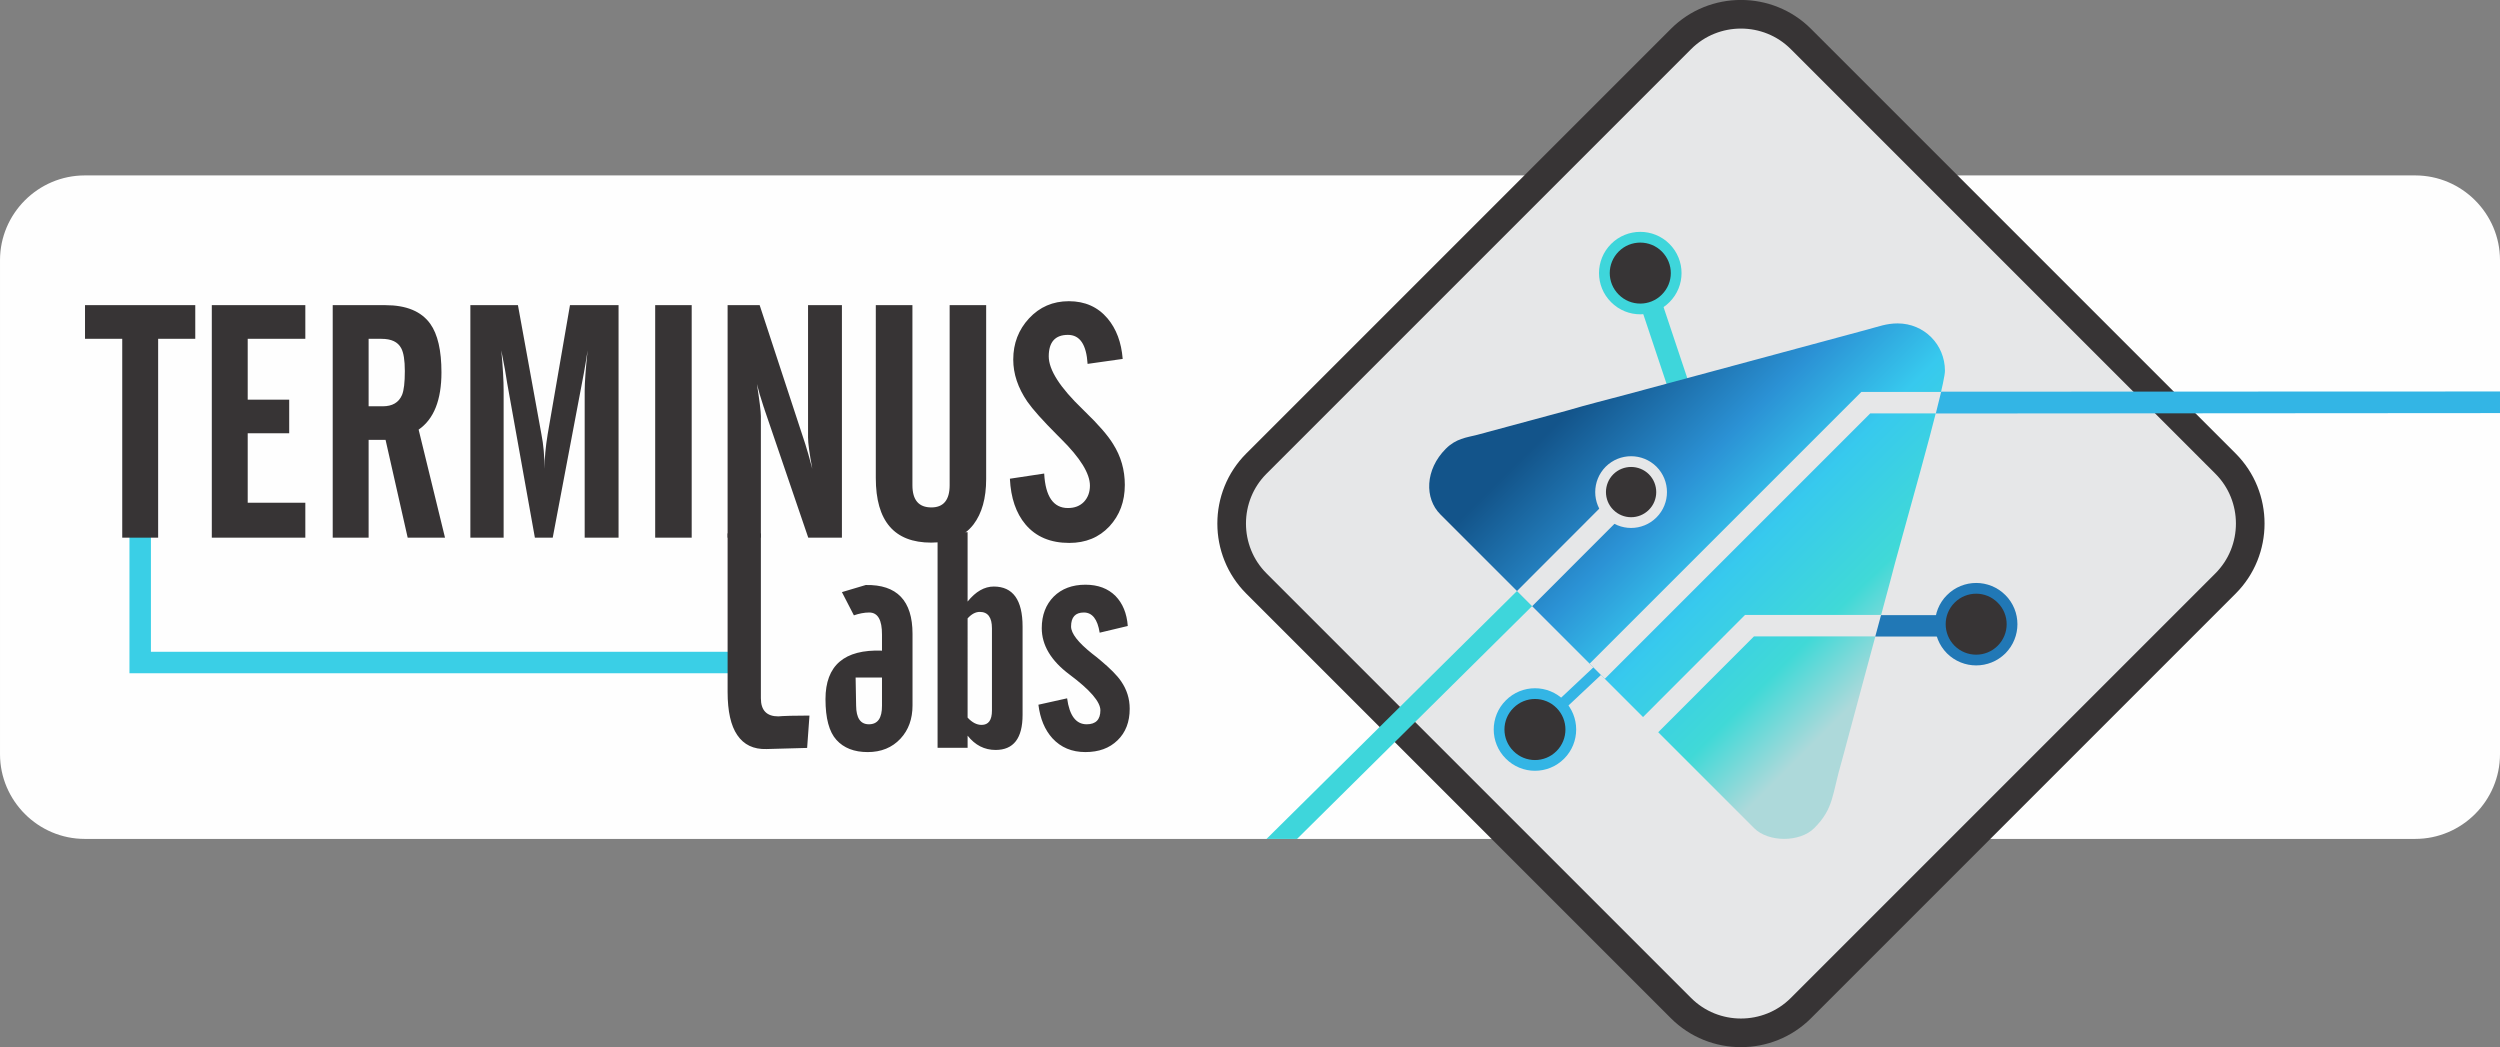 <?xml version="1.0" encoding="UTF-8" standalone="no"?>
<!-- Creator: CorelDRAW X7 -->

<svg
   xmlns:dc="http://purl.org/dc/elements/1.1/"
   xmlns:cc="http://creativecommons.org/ns#"
   xmlns:rdf="http://www.w3.org/1999/02/22-rdf-syntax-ns#"
   xmlns:svg="http://www.w3.org/2000/svg"
   xmlns="http://www.w3.org/2000/svg"
   xmlns:sodipodi="http://sodipodi.sourceforge.net/DTD/sodipodi-0.dtd"
   xmlns:inkscape="http://www.inkscape.org/namespaces/inkscape"
   xml:space="preserve"
   width="246.46mm"
   height="103.227mm"
   version="1.1"
   style="clip-rule:evenodd;fill-rule:evenodd;image-rendering:optimizeQuality;shape-rendering:geometricPrecision;text-rendering:geometricPrecision"
   viewBox="0 0 24646.001 10322.725"
   id="svg62"
   sodipodi:docname="brand-blanco.svg"
   inkscape:version="0.92.4 (f8dce91, 2019-08-02)"><rect x="0" y="0" width="24646.001" height="10322.725" fill="#808080" stroke="none"/><sodipodi:namedview
   pagecolor="#ffffff"
   bordercolor="#666666"
   borderopacity="1"
   objecttolerance="10"
   gridtolerance="10"
   guidetolerance="10"
   inkscape:pageopacity="0"
   inkscape:pageshadow="2"
   inkscape:window-width="1920"
   inkscape:window-height="996"
   id="namedview64"
   showgrid="false"
   fit-margin-top="0"
   fit-margin-left="0"
   fit-margin-right="0"
   fit-margin-bottom="0"
   inkscape:zoom="0.29734127"
   inkscape:cx="465.75118"
   inkscape:cy="195.07512"
   inkscape:window-x="1920"
   inkscape:window-y="0"
   inkscape:window-maximized="1"
   inkscape:current-layer="svg62" />
 <defs
   id="defs15">
  <style
   type="text/css"
   id="style2">
   <![CDATA[
    .str1 {stroke:#373435;stroke-width:282.22}
    .str4 {stroke:#E6E7E8;stroke-width:105.83}
    .str6 {stroke:#33B5E5;stroke-width:105.83}
    .str3 {stroke:#E6E7E8;stroke-width:211.66}
    .str7 {stroke:#2178B6;stroke-width:211.66}
    .str5 {stroke:#33B5E5;stroke-width:211.66}
    .str0 {stroke:#3ACFE6;stroke-width:211.66}
    .str2 {stroke:#3ED6DB;stroke-width:211.66}
    .fil1 {fill:none}
    .fil0 {fill:#FEFEFE}
    .fil3 {fill:#E6E7E8}
    .fil6 {fill:#373435}
    .fil8 {fill:#2178B6}
    .fil7 {fill:#33B5E5}
    .fil5 {fill:#3ED6DB}
    .fil2 {fill:#373435;fill-rule:nonzero}
    .fil4 {fill:url(#id0)}
   ]]>
  </style>
  <linearGradient
   id="id0"
   gradientUnits="userSpaceOnUse"
   x1="17736.199"
   y1="9644.26"
   x2="20581.801"
   y2="12491.8">
   <stop
   offset="0"
   style="stop-opacity:1; stop-color:#13548A"
   id="stop4" />
   <stop
   offset="0.322"
   style="stop-opacity:1; stop-color:#2B92D5"
   id="stop6" />
   <stop
   offset="0.549"
   style="stop-opacity:1; stop-color:#37C9EE"
   id="stop8" />
   <stop
   offset="0.812"
   style="stop-opacity:1; stop-color:#40D9D7"
   id="stop10" />
   <stop
   offset="1"
   style="stop-opacity:1; stop-color:#ADD9DA"
   id="stop12" />
  </linearGradient>
 </defs>
 <g
   id="Capa_x0020_1"
   transform="translate(-2527,-5338.637)">
  <g
   id="_944043562816">
   <path
   class="fil0"
   d="m 3363,7068 h 22974 c 460,0 836,376 836,836 v 4869 c 0,460 -376,836 -836,836 H 3363 c -460,0 -836,-376 -836,-836 V 7904 c 0,-460 376,-836 836,-836 z"
   id="path18"
   inkscape:connector-curvature="0"
   style="fill:#fefefe" />
   <polyline
   class="fil1 str0"
   points="3909,10591 3909,11870 9733,11870 "
   id="polyline20"
   style="fill:none;stroke:#3acfe6;stroke-width:211.66" />
   <path
   class="fil2"
   d="m 3365,8679 v -332 h 1087 v 332 h -366 v 1960 H 3732 V 8679 Z m 1250,1960 V 8347 h 922 v 332 h -568 v 600 h 409 v 331 h -409 v 685 h 568 v 344 z M 6161,8679 v 665 h 140 c 94,0 157,-37 189,-111 19,-45 28,-124 28,-236 0,-107 -12,-182 -36,-226 -33,-62 -97,-92 -194,-92 z m 0,996 v 964 H 5807 V 8347 h 519 c 207,0 354,61 442,183 74,103 111,263 111,480 0,272 -75,461 -225,564 l 260,1065 h -368 l -218,-964 z m 1003,964 V 8347 h 469 l 231,1270 c 21,105 31,220 31,344 0,-100 10,-213 31,-341 l 220,-1273 h 479 v 2292 H 8291 V 9192 c 0,-84 10,-217 29,-399 0,3 -7,45 -20,126 -11,66 -23,132 -36,198 l -288,1522 H 7800 L 7527,9116 c -11,-77 -30,-184 -58,-323 16,168 23,301 23,399 v 1447 z m 1822,0 V 8347 h 360 v 2292 z m 714,0 V 8347 h 316 l 450,1370 c 17,54 41,135 69,244 -28,-151 -42,-254 -42,-309 V 8347 h 334 v 2292 h -332 l -432,-1266 c 0,-1 0,-3 -1,-5 l -7,-19 c -30,-91 -52,-166 -66,-225 26,167 39,273 39,317 v 1198 z m 1461,-2292 h 361 v 1775 c 0,146 62,219 187,219 119,0 180,-73 180,-219 V 8347 h 360 v 1714 c 0,190 -42,339 -125,448 -93,120 -232,179 -417,179 -364,0 -546,-212 -546,-637 z m 1322,1711 338,-51 c 12,227 91,340 234,340 66,0 118,-20 158,-61 39,-42 59,-95 59,-160 0,-119 -95,-273 -286,-462 l -33,-33 c -146,-146 -245,-257 -298,-333 -93,-136 -139,-274 -139,-415 0,-158 52,-294 156,-406 104,-112 235,-169 392,-169 159,0 286,57 381,169 87,103 137,236 150,400 l -346,49 c -12,-191 -76,-286 -194,-286 -126,0 -189,71 -189,212 0,133 111,307 334,521 5,5 12,12 20,20 137,132 230,240 280,322 78,123 116,257 116,404 0,164 -51,300 -152,409 -102,109 -234,163 -396,163 -184,0 -328,-60 -431,-182 -94,-112 -145,-262 -154,-451 z"
   id="path22"
   inkscape:connector-curvature="0"
   style="fill:#373435;fill-rule:nonzero" />
   <path
   class="fil2"
   d="m 10484,12712 23,-319 c -160,1 -248,3 -265,5 -16,2 -30,3 -42,3 -114,0 -172,-59 -172,-178 v -1626 h -328 v 1563 c 0,191 32,333 95,425 65,96 161,142 288,138 z m 738,-694 h -260 l 5,277 c 1,123 43,184 126,184 87,0 130,-61 129,-184 z m 301,-431 v 705 c 0,134 -39,243 -119,329 -82,88 -190,132 -323,132 -133,0 -236,-40 -308,-120 -72,-79 -108,-213 -108,-402 0,-333 186,-492 557,-478 v -157 c 1,-146 -41,-219 -126,-219 -48,0 -99,10 -151,28 l -118,-229 235,-70 c 308,-6 461,155 461,481 z m 543,826 c 44,48 90,72 138,72 68,0 102,-47 102,-141 v -811 c 0,-108 -40,-162 -120,-162 -42,0 -82,22 -120,64 z m -296,298 v -2126 h 296 v 684 c 80,-99 166,-148 258,-148 189,0 284,132 284,395 v 870 c 0,231 -89,346 -266,346 -110,0 -202,-47 -276,-141 v 120 z m 994,-425 283,-63 c 23,171 88,256 193,256 90,0 135,-46 135,-138 0,-83 -101,-201 -305,-353 -182,-136 -273,-289 -273,-457 0,-128 40,-232 118,-311 79,-78 183,-117 313,-117 123,0 222,37 296,111 71,73 112,172 121,296 l -277,66 c -21,-133 -73,-199 -156,-199 -84,0 -126,46 -126,138 0,68 69,157 207,267 29,22 58,45 87,70 93,78 160,145 200,204 56,82 84,171 84,270 0,130 -40,234 -120,311 -80,78 -185,116 -317,116 -133,0 -241,-45 -325,-136 -75,-83 -121,-193 -138,-331 z"
   id="path24"
   inkscape:connector-curvature="0"
   style="fill:#373435;fill-rule:nonzero" />
   <path
   class="fil3 str1"
   d="M 24467,9909 20281,5723 c -325,-325 -857,-325 -1182,0 l -4186,4186 c -325,325 -325,857 0,1182 l 4186,4186 c 325,325 857,325 1182,0 l 4186,-4186 c 325,-325 325,-857 0,-1182 z"
   id="path26"
   inkscape:connector-curvature="0"
   style="fill:#e6e7e8;stroke:#373435;stroke-width:282.22" />
   <line
   class="fil1 str2"
   x1="19074"
   y1="9140"
   x2="18798"
   y2="8314"
   id="line28"
   style="fill:none;stroke:#3ed6db;stroke-width:211.66" />
   <path
   class="fil4"
   d="m 16781,9762 c -207,207 -211,491 -55,647 l 3094,3094 c 141,141 451,141 592,0 196,-196 174,-329 271,-658 l 479,-1778 c 77,-314 539,-1900 539,-2073 0,-260 -206,-467 -466,-467 -111,0 -190,32 -297,60 l -2369,639 c -198,53 -392,101 -592,160 l -889,240 c -104,26 -207,36 -307,136 z"
   id="path30"
   inkscape:connector-curvature="0"
   style="fill:url(#id0)" />
   <path
   class="fil5 str2"
   d="m 18910,7818 c -117,-117 -308,-117 -425,0 -118,118 -118,308 0,425 117,118 308,118 425,0 118,-117 118,-307 0,-425 z"
   id="path32"
   inkscape:connector-curvature="0"
   style="fill:#3ed6db;stroke:#3ed6db;stroke-width:211.66" />
   <polyline
   class="fil1 str3"
   points="21185,11507 19774,11507 18770,12512 "
   id="polyline34"
   style="fill:none;stroke:#e6e7e8;stroke-width:211.66" />
   <path
   class="fil6 str4"
   d="m 18820,9977 c -118,-117 -308,-117 -426,0 -117,118 -117,308 0,425 118,118 308,118 426,0 117,-117 117,-307 0,-425 z"
   id="path36"
   inkscape:connector-curvature="0"
   style="fill:#373435;stroke:#e6e7e8;stroke-width:105.83" />
   <path
   class="fil7 str5"
   d="m 17872,12318 c -117,-118 -308,-118 -425,0 -118,117 -118,308 0,425 117,118 308,118 425,0 117,-117 117,-308 0,-425 z"
   id="path38"
   inkscape:connector-curvature="0"
   style="fill:#33b5e5;stroke:#33b5e5;stroke-width:211.66" />
   <line
   class="fil1 str6"
   x1="18292"
   y1="11937"
   x2="17879"
   y2="12325"
   id="line40"
   style="fill:none;stroke:#33b5e5;stroke-width:105.83" />
   <polyline
   class="fil1 str3"
   points="21698,9308 20921,9308 18273,11956 "
   id="polyline42"
   style="fill:none;stroke:#e6e7e8;stroke-width:211.66" />
   <polygon
   class="fil8"
   points="21071,11403 21681,11403 21695,11614 21014,11614 "
   id="polygon44"
   style="fill:#2178b6" />
   <path
   class="fil8 str7"
   d="m 22222,11280 c -118,-118 -308,-118 -426,0 -117,117 -117,307 0,425 118,117 308,117 426,0 117,-118 117,-308 0,-425 z"
   id="path46"
   inkscape:connector-curvature="0"
   style="fill:#2178b6;stroke:#2178b6;stroke-width:211.66" />
   <path
   class="fil6"
   d="m 22221,11280 c -117,-118 -307,-118 -425,0 -117,117 -117,307 0,425 118,117 308,117 425,0 118,-118 118,-308 0,-425 z"
   id="path48"
   inkscape:connector-curvature="0"
   style="fill:#373435" />
   <path
   class="fil6"
   d="m 18910,7818 c -117,-117 -308,-117 -425,0 -118,118 -118,308 0,425 117,118 308,118 425,0 118,-117 118,-307 0,-425 z"
   id="path50"
   inkscape:connector-curvature="0"
   style="fill:#373435" />
   <path
   class="fil6"
   d="m 17872,12318 c -117,-118 -308,-118 -425,0 -118,117 -118,308 0,425 117,118 308,118 425,0 117,-117 117,-308 0,-425 z"
   id="path52"
   inkscape:connector-curvature="0"
   style="fill:#373435" />
   <polygon
   class="fil5"
   points="15314,13609 15013,13609 17482,11165 17631,11314 "
   id="polygon54"
   style="fill:#3ed6db" />
   <line
   class="fil1 str3"
   x1="18394"
   y1="10402"
   x2="17557"
   y2="11240"
   id="line56"
   style="fill:none;stroke:#e6e7e8;stroke-width:211.66" />
   <polygon
   class="fil7"
   points="27173,9198 27173,9411 21611,9415 21664,9200 "
   id="polygon58"
   style="fill:#33b5e5" />
  </g>
 </g>
</svg>